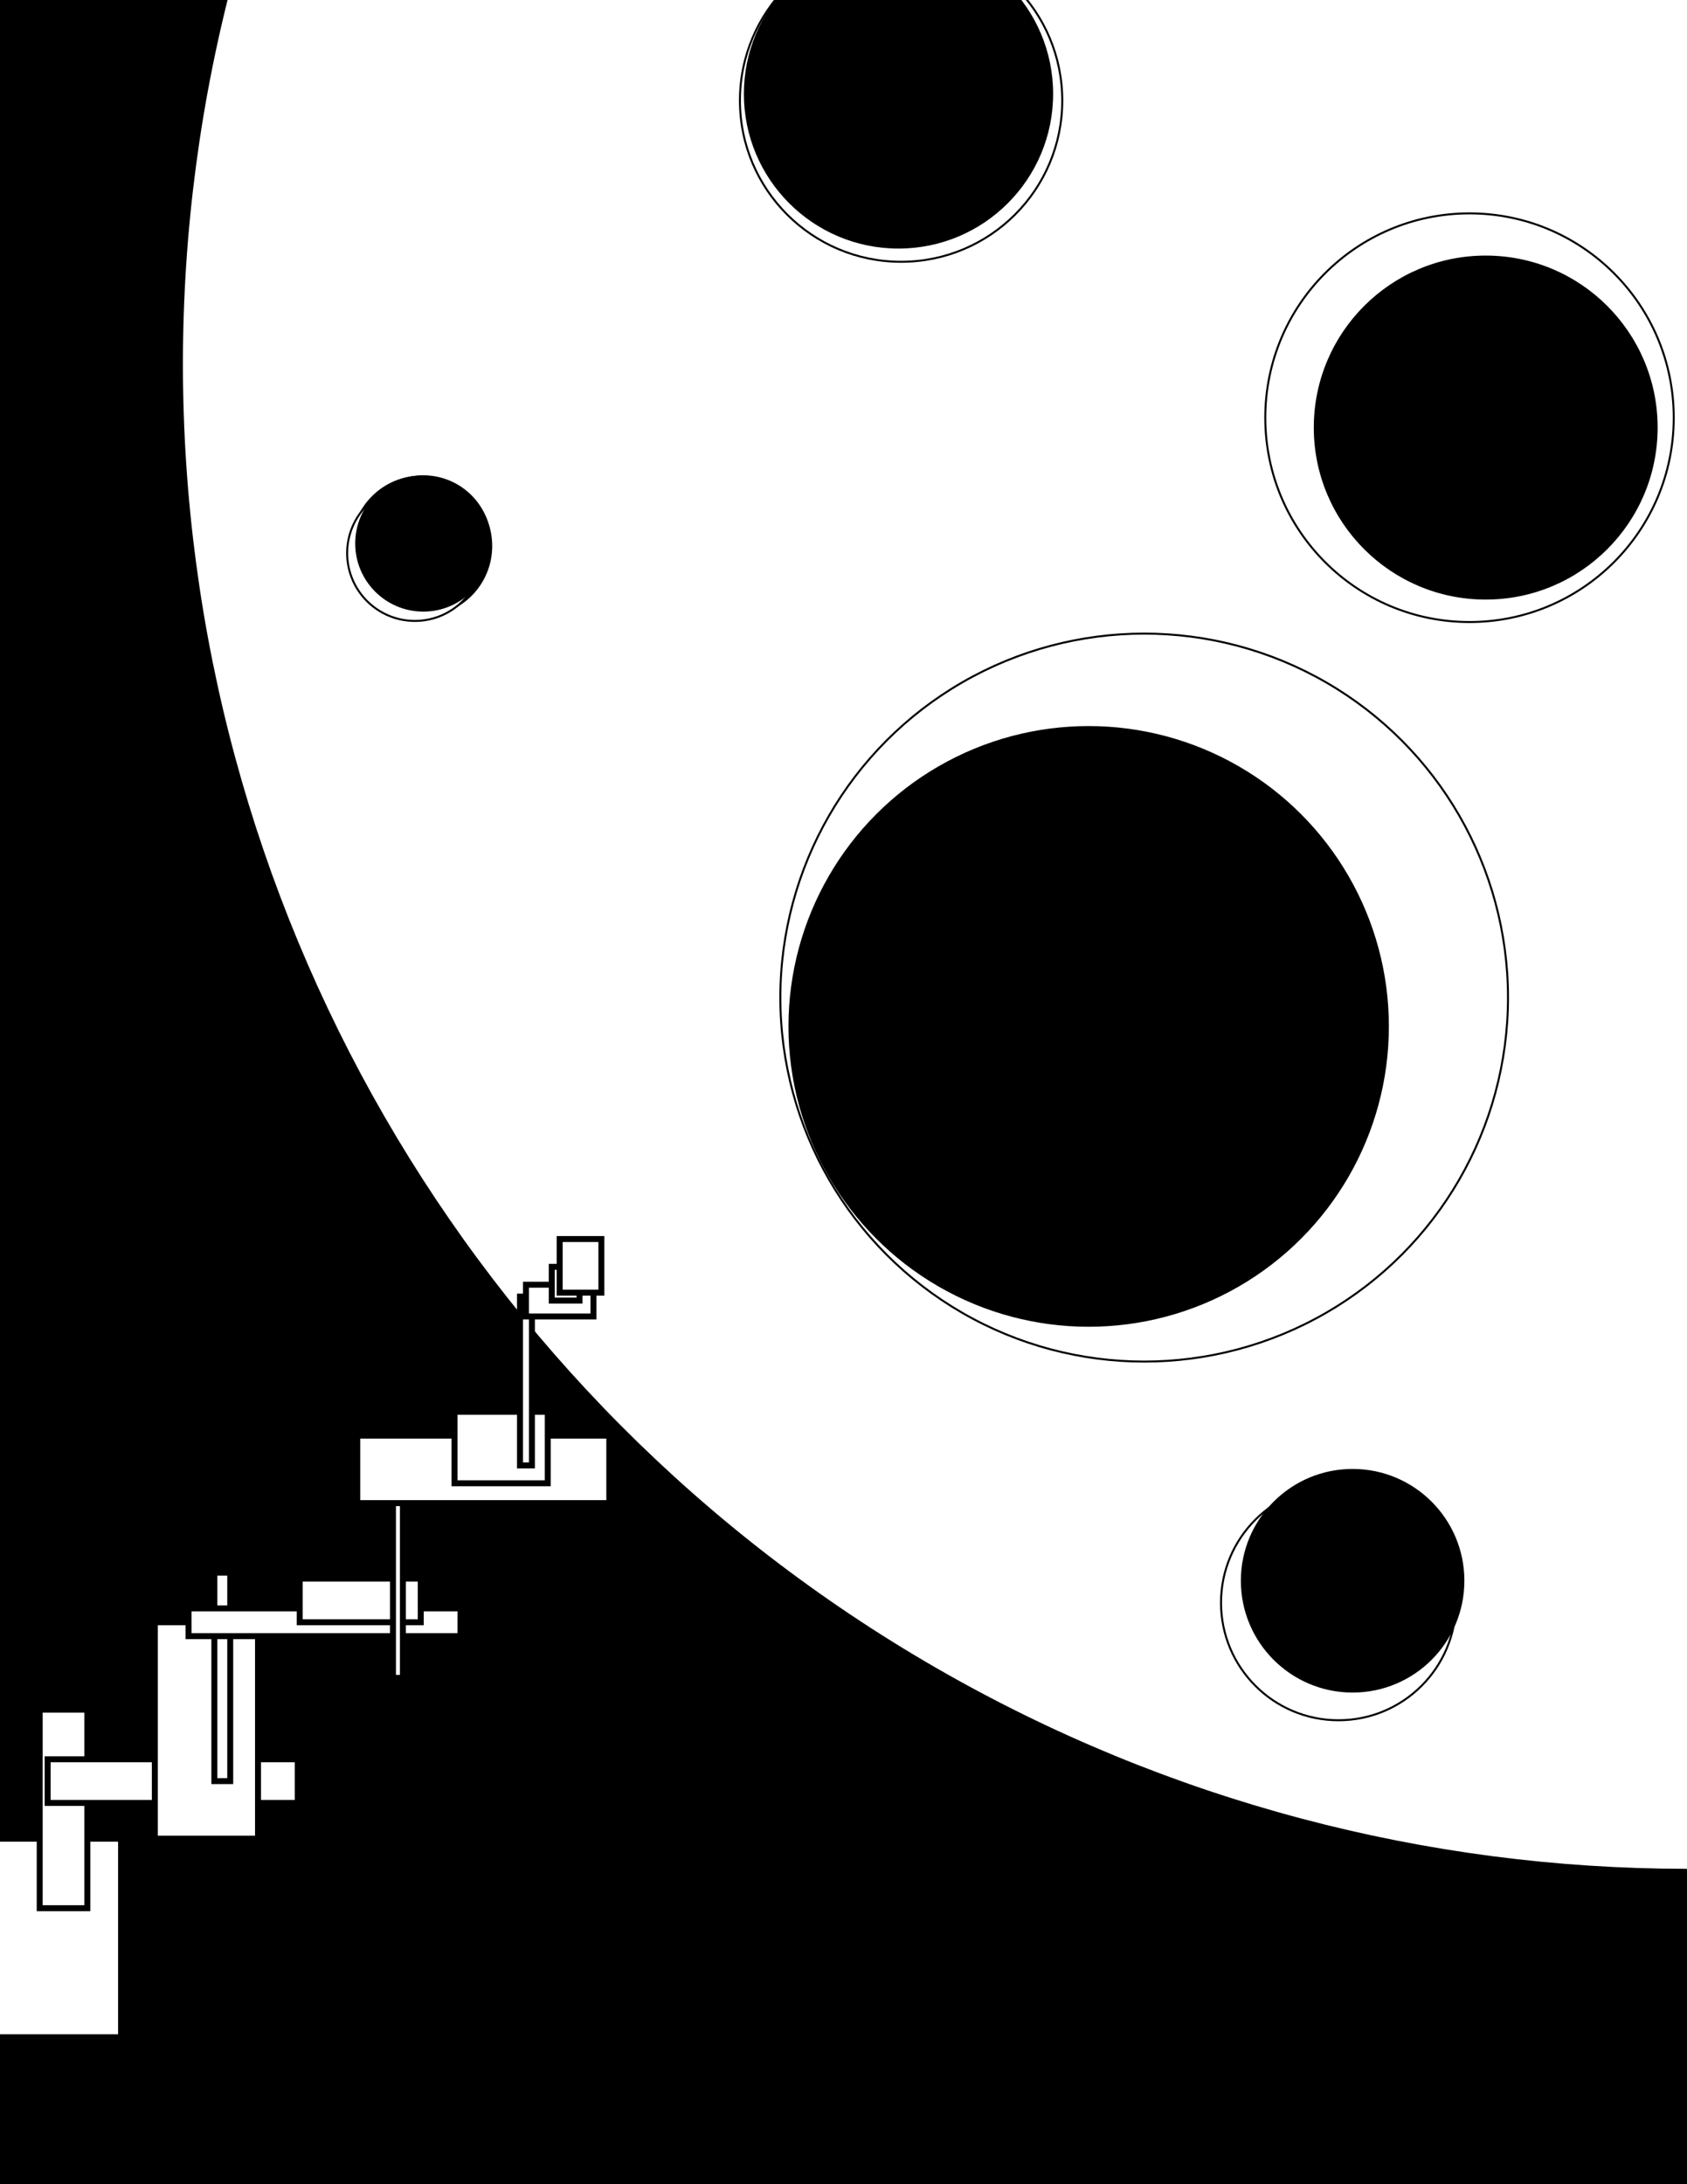 <?xml version="1.0" standalone="no"?><!DOCTYPE svg PUBLIC "-//W3C//DTD SVG 1.1//EN" "http://www.w3.org/Graphics/SVG/1.1/DTD/svg11.dtd"><svg width="850" height="1100" version="1.1" xmlns="http://www.w3.org/2000/svg" xmlns:xlink="http://www.w3.org/1999/xlink"><rect width="100%" height="100%" fill="#808080" stroke="none"/><defs xmlns="http://www.w3.org/1999/xhtml"><style type="text/css"><![CDATA[
body { background-color: rgb(234, 234, 234); }
#canvas svg { box-shadow: rgba(0, 0, 0, 0.059) 0px 3px 2px 0px, rgba(0, 0, 0, 0.02) -1px -1px 1px 0px inset; border-width: 1px; border-style: solid; border-color: rgb(226, 226, 226) rgb(226, 226, 226) rgb(206, 206, 206); background-color: white; }]]></style></defs><rect x="0" y="0" width="850" height="1100" fill="rgb(0, 0, 0)" stroke="rgb(0, 0, 0)"/><ellipse cx="850" cy="183.333" rx="758.333" ry="758.333" fill="rgb(255, 255, 255)" stroke="rgb(0, 0, 0)"/><ellipse cx="212.5" cy="275" rx="35" ry="35" fill="rgb(0, 0, 0)" stroke="rgb(0, 0, 0)"/><ellipse cx="209.047" cy="278.58" rx="34.131" ry="34.131" fill="rgb(255, 255, 255)" stroke="rgb(0, 0, 0)"/><ellipse cx="213.297" cy="273.696" rx="33.822" ry="33.822" fill="rgb(0, 0, 0)" stroke="rgb(0, 0, 0)"/><ellipse cx="680" cy="800" rx="50" ry="50" fill="rgb(0, 0, 0)" stroke="rgb(0, 0, 0)"/><ellipse cx="674.397" cy="807.168" rx="59.184" ry="59.184" fill="rgb(255, 255, 255)" stroke="rgb(0, 0, 0)"/><ellipse cx="681.521" cy="796.093" rx="55.811" ry="55.811" fill="rgb(0, 0, 0)" stroke="rgb(0, 0, 0)"/><ellipse cx="750" cy="200" rx="85" ry="85" fill="rgb(0, 0, 0)" stroke="rgb(0, 0, 0)"/><ellipse cx="740.418" cy="210.364" rx="102.904" ry="102.904" fill="rgb(255, 255, 255)" stroke="rgb(0, 0, 0)"/><ellipse cx="748.581" cy="215.334" rx="86.125" ry="86.125" fill="rgb(0, 0, 0)" stroke="rgb(0, 0, 0)"/><ellipse cx="590" cy="500" rx="150" ry="150" fill="rgb(0, 0, 0)" stroke="rgb(0, 0, 0)"/><ellipse cx="576.495" cy="502.406" rx="183.316" ry="183.316" fill="rgb(255, 255, 255)" stroke="rgb(0, 0, 0)"/><ellipse cx="548.529" cy="516.922" rx="150.762" ry="150.762" fill="rgb(0, 0, 0)" stroke="rgb(0, 0, 0)"/><ellipse cx="450" cy="50" rx="70" ry="70" fill="rgb(0, 0, 0)" stroke="rgb(0, 0, 0)"/><ellipse cx="454.023" cy="50.638" rx="81.203" ry="81.203" fill="rgb(255, 255, 255)" stroke="rgb(0, 0, 0)"/><ellipse cx="452.711" cy="47.281" rx="77.403" ry="77.403" fill="rgb(0, 0, 0)" stroke="rgb(0, 0, 0)"/><rect x="-77" y="946" width="112" height="52" fill="rgb(255, 255, 255)" stroke="rgb(0, 0, 0)" stroke-width="3"/><rect x="-28" y="972" width="26" height="36" fill="rgb(255, 255, 255)" stroke="rgb(0, 0, 0)" stroke-width="3"/><rect x="-15" y="938" width="29" height="52" fill="rgb(255, 255, 255)" stroke="rgb(0, 0, 0)" stroke-width="3"/><rect x="-39" y="926" width="100" height="100" fill="rgb(255, 255, 255)" stroke="rgb(0, 0, 0)" stroke-width="3"/><rect x="20" y="861" width="24" height="100" fill="rgb(255, 255, 255)" stroke="rgb(0, 0, 0)" stroke-width="3"/><rect x="24" y="886" width="126" height="22" fill="rgb(255, 255, 255)" stroke="rgb(0, 0, 0)" stroke-width="3"/><rect x="78" y="817" width="52" height="109" fill="rgb(255, 255, 255)" stroke="rgb(0, 0, 0)" stroke-width="3"/><rect x="108" y="792" width="8" height="105" fill="rgb(255, 255, 255)" stroke="rgb(0, 0, 0)" stroke-width="3"/><rect x="95" y="810" width="137" height="14" fill="rgb(255, 255, 255)" stroke="rgb(0, 0, 0)" stroke-width="3"/><rect x="151" y="795" width="61" height="22" fill="rgb(255, 255, 255)" stroke="rgb(0, 0, 0)" stroke-width="3"/><rect x="198" y="747" width="5" height="98" fill="rgb(255, 255, 255)" stroke="rgb(0, 0, 0)" stroke-width="3"/><rect x="180" y="723" width="127" height="34" fill="rgb(255, 255, 255)" stroke="rgb(0, 0, 0)" stroke-width="3"/><rect x="229" y="711" width="47" height="36" fill="rgb(255, 255, 255)" stroke="rgb(0, 0, 0)" stroke-width="3"/><rect x="262" y="653" width="6" height="85" fill="rgb(255, 255, 255)" stroke="rgb(0, 0, 0)" stroke-width="3"/><rect x="265" y="647" width="34" height="16" fill="rgb(255, 255, 255)" stroke="rgb(0, 0, 0)" stroke-width="3"/><rect x="278" y="638" width="14" height="17" fill="rgb(255, 255, 255)" stroke="rgb(0, 0, 0)" stroke-width="3"/><rect x="282" y="624" width="21" height="27" fill="rgb(255, 255, 255)" stroke="rgb(0, 0, 0)" stroke-width="3"/></svg>
